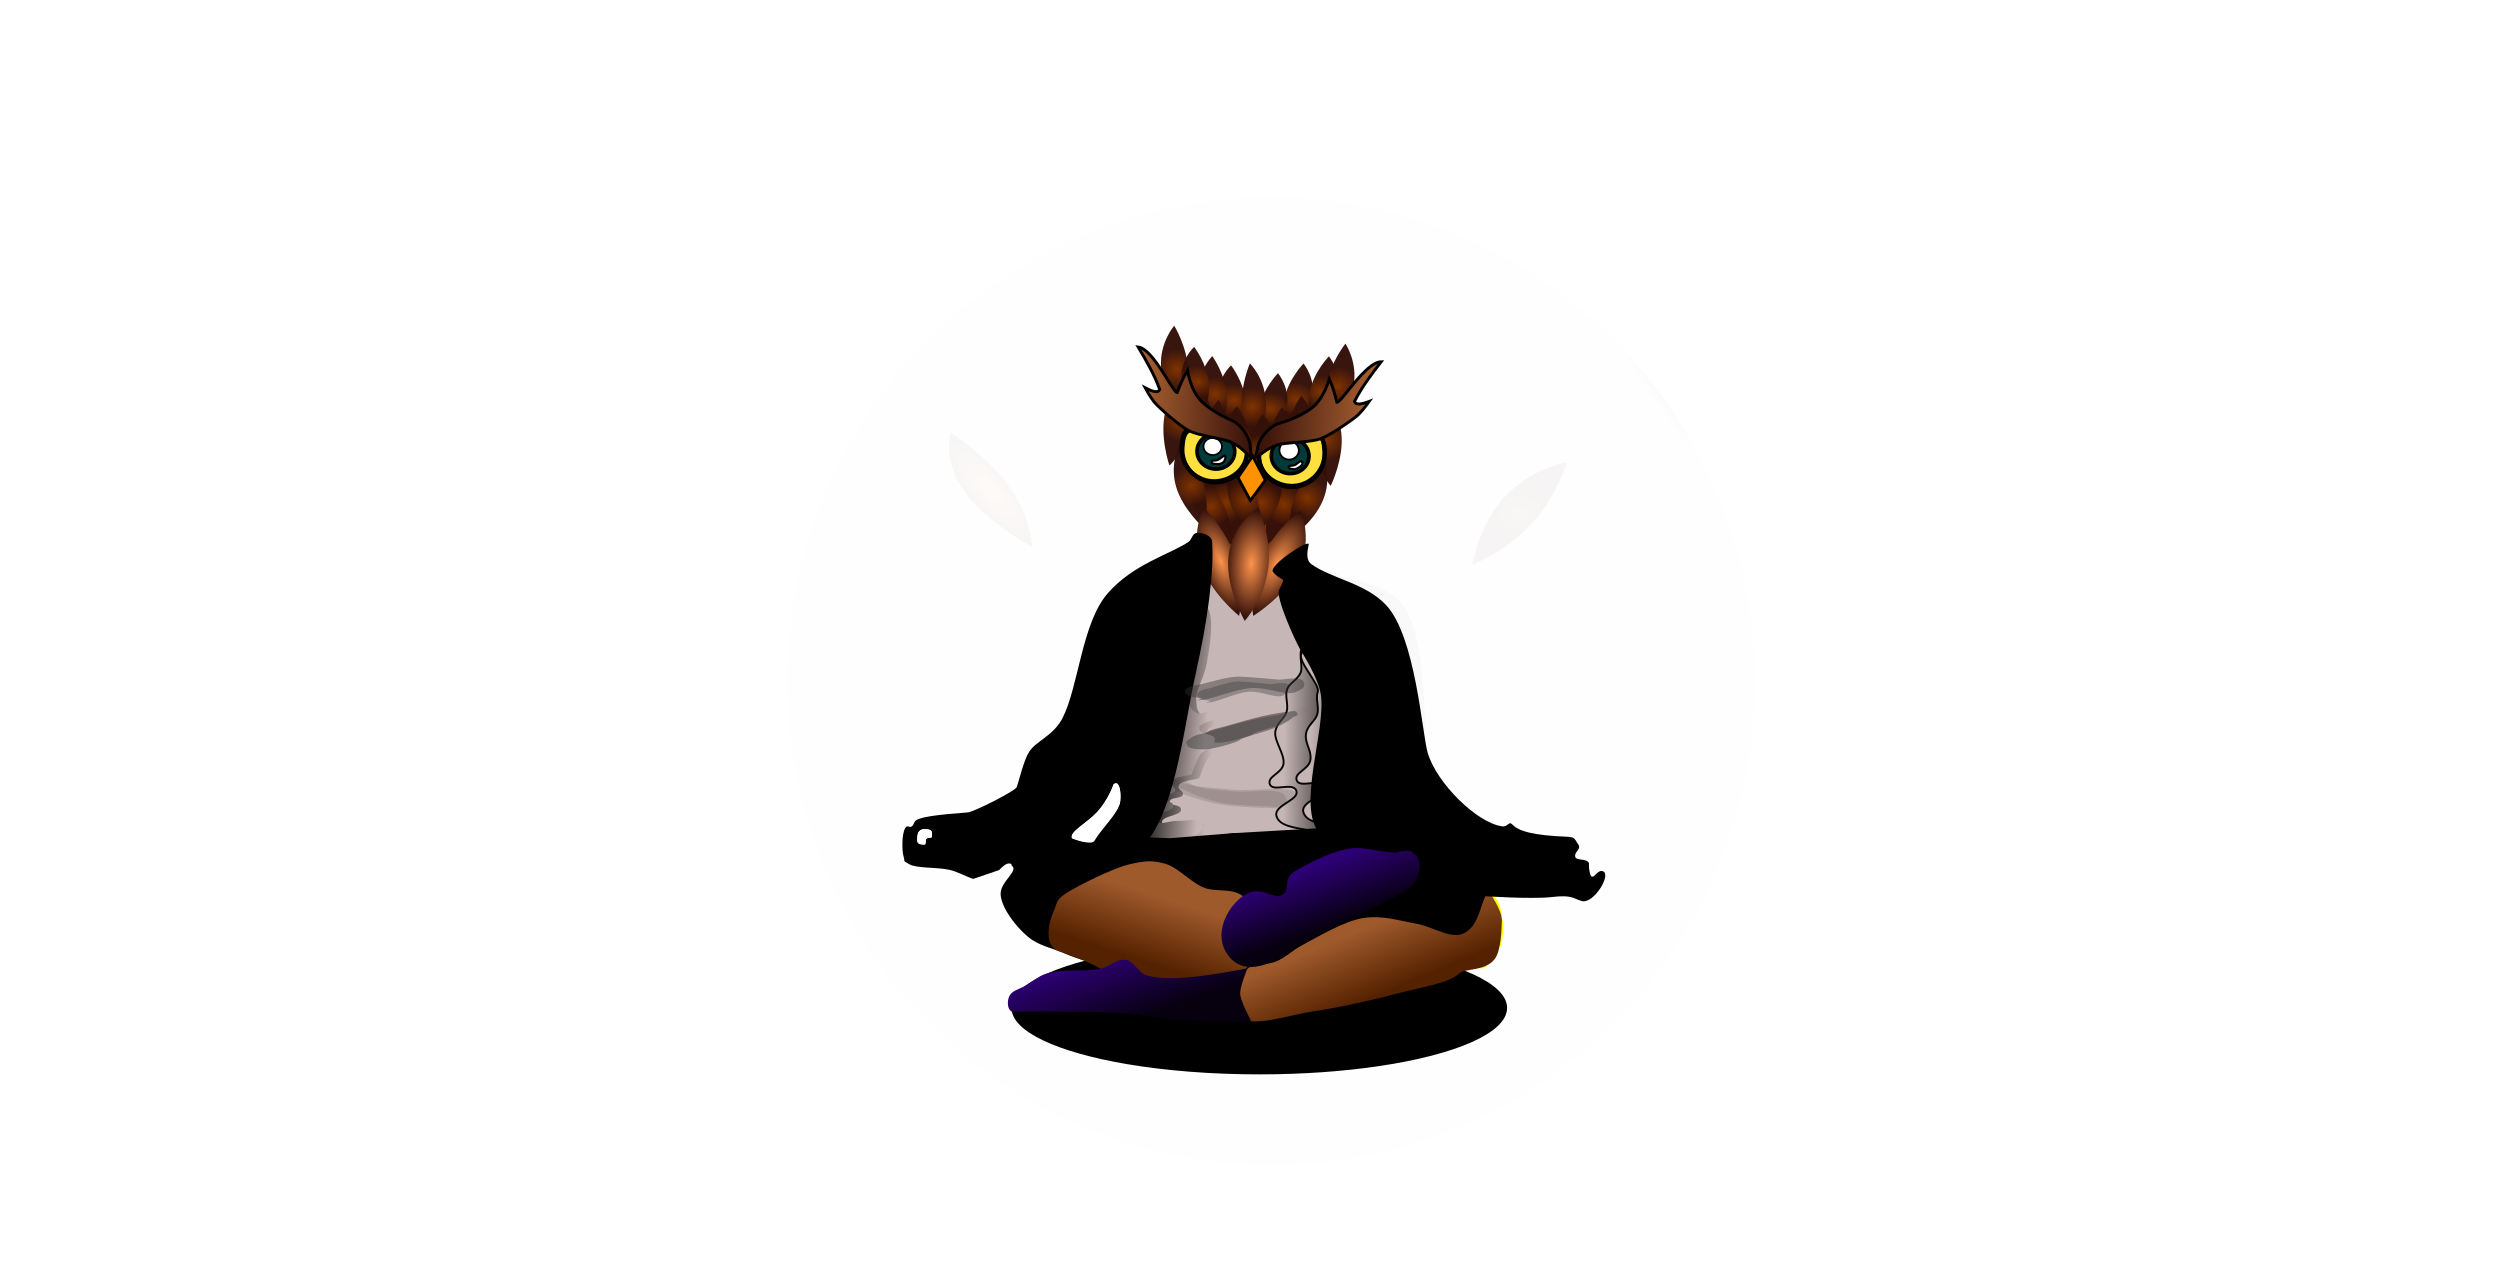<?xml version="1.0" encoding="UTF-8" standalone="no"?>
<svg
   xmlns:dc="http://purl.org/dc/elements/1.1/"
   xmlns:cc="http://creativecommons.org/ns#"
   xmlns:rdf="http://www.w3.org/1999/02/22-rdf-syntax-ns#"
   xmlns:svg="http://www.w3.org/2000/svg"
   xmlns="http://www.w3.org/2000/svg"
   xmlns:xlink="http://www.w3.org/1999/xlink"
   xmlns:sodipodi="http://sodipodi.sourceforge.net/DTD/sodipodi-0.dtd"
   xmlns:inkscape="http://www.inkscape.org/namespaces/inkscape"
   id="svg8"
   version="1.1"
   viewBox="0 0 344.223 177.271"
   height="670"
   width="1301"
   sodipodi:docname="all1ink.svg"
   inkscape:version="0.92.3 (3ce5693, 2018-03-11)">
  <sodipodi:namedview
     pagecolor="#ffffff"
     bordercolor="#666666"
     borderopacity="1"
     objecttolerance="10"
     gridtolerance="10"
     guidetolerance="10"
     inkscape:pageopacity="0"
     inkscape:pageshadow="2"
     inkscape:window-width="1301"
     inkscape:window-height="744"
     id="namedview7"
     showgrid="false"
     inkscape:zoom="1.543569"
     inkscape:cx="671.14818"
     inkscape:cy="338.86598"
     inkscape:window-x="65"
     inkscape:window-y="24"
     inkscape:window-maximized="1"
     inkscape:current-layer="g1028"
     showguides="true"
     inkscape:guide-bbox="true"
     inkscape:snap-global="false"
     inkscape:lockguides="true" />
  <defs
     id="defs2">
    <linearGradient
       inkscape:collect="always"
       id="linearGradient1001">
      <stop
         style="stop-color:#000000;stop-opacity:1"
         offset="0"
         id="stop997" />
      <stop
         style="stop-color:#000000;stop-opacity:0.005"
         offset="1"
         id="stop999" />
    </linearGradient>
    <linearGradient
       id="linearGradient1040"
       inkscape:collect="always">
      <stop
         id="stop1036"
         offset="0"
         style="stop-color:#451b0e;stop-opacity:1" />
      <stop
         id="stop1038"
         offset="1"
         style="stop-color:#471d0f;stop-opacity:0" />
    </linearGradient>
    <linearGradient
       id="linearGradient12643"
       inkscape:collect="always">
      <stop
         id="stop12639"
         offset="0"
         style="stop-color:#803300;stop-opacity:1" />
      <stop
         id="stop12641"
         offset="1"
         style="stop-color:#341009;stop-opacity:0.98" />
    </linearGradient>
    <linearGradient
       inkscape:collect="always"
       id="linearGradient12631">
      <stop
         style="stop-color:#ff944d;stop-opacity:1"
         offset="0"
         id="stop12627" />
      <stop
         style="stop-color:#341009;stop-opacity:1"
         offset="1"
         id="stop12629" />
    </linearGradient>
    <filter
       id="filter88"
       inkscape:label="Drop Shadow"
       style="color-interpolation-filters:sRGB;">
      <feFlood
         id="feFlood78"
         result="flood"
         flood-color="rgb(0,0,0)"
         flood-opacity="0.498" />
      <feComposite
         id="feComposite80"
         result="composite1"
         operator="in"
         in2="SourceGraphic"
         in="flood" />
      <feGaussianBlur
         id="feGaussianBlur82"
         result="blur"
         stdDeviation="3"
         in="composite1" />
      <feOffset
         id="feOffset84"
         result="offset"
         dy="6"
         dx="6" />
      <feComposite
         id="feComposite86"
         result="fbSourceGraphic"
         operator="over"
         in2="offset"
         in="SourceGraphic" />
      <feColorMatrix
         id="feColorMatrix90"
         values="0 0 0 -1 0 0 0 0 -1 0 0 0 0 -1 0 0 0 0 1 0"
         in="fbSourceGraphic"
         result="fbSourceGraphicAlpha" />
      <feFlood
         in="fbSourceGraphic"
         result="flood"
         flood-color="rgb(0,0,0)"
         flood-opacity="0.498"
         id="feFlood92" />
      <feComposite
         result="composite1"
         operator="in"
         in="flood"
         id="feComposite94"
         in2="fbSourceGraphic" />
      <feGaussianBlur
         result="blur"
         stdDeviation="3"
         in="composite1"
         id="feGaussianBlur96" />
      <feOffset
         result="offset"
         dy="6"
         dx="6"
         id="feOffset98" />
      <feComposite
         result="composite2"
         operator="over"
         in="fbSourceGraphic"
         id="feComposite100"
         in2="offset" />
    </filter>
    <linearGradient
       gradientUnits="userSpaceOnUse"
       y2="55.864"
       x2="-42.009"
       y1="55.864"
       x1="-53.211"
       id="linearGradient325548"
       xlink:href="#linearGradient325538"
       inkscape:collect="always"
       gradientTransform="matrix(1.523,0,0,1.523,236.786,-49.709)" />
    <linearGradient
       id="linearGradient325538"
       inkscape:collect="always">
      <stop
         id="stop325534"
         offset="0"
         style="stop-color:#b16634;stop-opacity:1;" />
      <stop
         id="stop325536"
         offset="1"
         style="stop-color:#351009;stop-opacity:1" />
    </linearGradient>
    <linearGradient
       gradientUnits="userSpaceOnUse"
       y2="56.332"
       x2="-41.634"
       y1="56.465"
       x1="-30.786"
       id="linearGradient325540"
       xlink:href="#linearGradient325538"
       inkscape:collect="always"
       gradientTransform="matrix(1.523,0,0,1.523,236.786,-49.709)" />
    <linearGradient
       id="linearGradient870"
       inkscape:collect="always">
      <stop
         id="stop866"
         offset="0"
         style="stop-color:#a05a2c;stop-opacity:1;" />
      <stop
         id="stop868"
         offset="1"
         style="stop-color:#552200;stop-opacity:1" />
    </linearGradient>
    <linearGradient
       gradientUnits="userSpaceOnUse"
       y2="126.508"
       x2="194.375"
       y1="118.194"
       x1="190.275"
       id="linearGradient864"
       xlink:href="#linearGradient870"
       inkscape:collect="always"
       gradientTransform="translate(-158.448,-2.067)" />
    <linearGradient
       gradientTransform="translate(1.498,-11.749)"
       inkscape:collect="always"
       xlink:href="#linearGradient26943"
       id="linearGradient26945"
       x1="178.025"
       y1="92.637"
       x2="186.851"
       y2="92.273"
       gradientUnits="userSpaceOnUse" />
    <linearGradient
       inkscape:collect="always"
       id="linearGradient26943">
      <stop
         style="stop-color:#c8b7b7;stop-opacity:1"
         offset="0"
         id="stop26939" />
      <stop
         style="stop-color:#000000;stop-opacity:1"
         offset="1"
         id="stop26941" />
    </linearGradient>
    <filter
       inkscape:collect="always"
       style="color-interpolation-filters:sRGB"
       id="filter27019"
       x="-0.178"
       width="1.356"
       y="-0.09"
       height="1.181">
      <feGaussianBlur
         inkscape:collect="always"
         stdDeviation="0.977"
         id="feGaussianBlur27021" />
    </filter>
    <filter
       inkscape:collect="always"
       style="color-interpolation-filters:sRGB"
       id="filter27199"
       x="-0.078"
       width="1.156"
       y="-0.365"
       height="1.73">
      <feGaussianBlur
         inkscape:collect="always"
         stdDeviation="0.523"
         id="feGaussianBlur27201" />
    </filter>
    <filter
       inkscape:collect="always"
       style="color-interpolation-filters:sRGB"
       id="filter27187"
       x="-0.109"
       width="1.218"
       y="-0.276"
       height="1.551">
      <feGaussianBlur
         inkscape:collect="always"
         stdDeviation="0.64"
         id="feGaussianBlur27189" />
    </filter>
    <filter
       inkscape:collect="always"
       style="color-interpolation-filters:sRGB"
       id="filter27175"
       x="-0.177"
       width="1.355"
       y="-0.673"
       height="2.347">
      <feGaussianBlur
         inkscape:collect="always"
         stdDeviation="1.027"
         id="feGaussianBlur27177" />
    </filter>
    <linearGradient
       gradientUnits="userSpaceOnUse"
       y2="133.539"
       x2="157.881"
       y1="124.328"
       x1="153.976"
       id="linearGradient153975"
       xlink:href="#linearGradient153965"
       inkscape:collect="always"
       gradientTransform="translate(1.498,-11.749)" />
    <linearGradient
       id="linearGradient153965"
       inkscape:collect="always">
      <stop
         id="stop153961"
         offset="0"
         style="stop-color:#2d0074;stop-opacity:1" />
      <stop
         id="stop153963"
         offset="1"
         style="stop-color:#06000f;stop-opacity:1" />
    </linearGradient>
    <linearGradient
       gradientUnits="userSpaceOnUse"
       y2="123.659"
       x2="157.426"
       y1="114.746"
       x1="159.738"
       id="linearGradient872"
       xlink:href="#linearGradient870"
       inkscape:collect="always"
       gradientTransform="translate(1.498,-11.749)" />
    <linearGradient
       gradientUnits="userSpaceOnUse"
       y2="126.508"
       x2="194.375"
       y1="118.194"
       x1="190.275"
       id="linearGradient864-6"
       xlink:href="#linearGradient870"
       inkscape:collect="always"
       gradientTransform="translate(1.498,-11.749)" />
    <linearGradient
       gradientUnits="userSpaceOnUse"
       y2="116.922"
       x2="188.622"
       y1="109.165"
       x1="185.183"
       id="linearGradient153967"
       xlink:href="#linearGradient153965"
       inkscape:collect="always"
       gradientTransform="translate(1.498,-11.749)" />
    <linearGradient
       gradientTransform="translate(1.498,-11.749)"
       inkscape:collect="always"
       xlink:href="#linearGradient27063"
       id="linearGradient27065"
       x1="159.764"
       y1="91.539"
       x2="168.395"
       y2="91.902"
       gradientUnits="userSpaceOnUse" />
    <linearGradient
       inkscape:collect="always"
       id="linearGradient27063">
      <stop
         style="stop-color:#000000;stop-opacity:1"
         offset="0"
         id="stop27059" />
      <stop
         style="stop-color:#c8b7b7;stop-opacity:1"
         offset="1"
         id="stop27061" />
    </linearGradient>
    <filter
       inkscape:collect="always"
       style="color-interpolation-filters:sRGB"
       id="filter27055"
       x="-0.177"
       width="1.353"
       y="-0.059"
       height="1.119">
      <feGaussianBlur
         inkscape:collect="always"
         stdDeviation="0.885"
         id="feGaussianBlur27057" />
    </filter>
    <radialGradient
       inkscape:collect="always"
       xlink:href="#linearGradient12631"
       id="radialGradient12633"
       cx="117.696"
       cy="65.597"
       fx="117.696"
       fy="65.597"
       r="4.238"
       gradientTransform="matrix(0.661,-0.289,0.71,1.625,44.912,-15.518)"
       gradientUnits="userSpaceOnUse" />
    <radialGradient
       inkscape:collect="always"
       xlink:href="#linearGradient12643"
       id="radialGradient12637"
       gradientUnits="userSpaceOnUse"
       gradientTransform="matrix(0.934,0.458,-0.618,0.816,140.515,-59.471)"
       cx="117.696"
       cy="65.597"
       fx="117.696"
       fy="65.597"
       r="4.238" />
    <radialGradient
       inkscape:collect="always"
       xlink:href="#linearGradient12631"
       id="radialGradient12649"
       gradientUnits="userSpaceOnUse"
       gradientTransform="matrix(0.845,0.044,-0.032,1.777,76.162,-64.589)"
       cx="117.696"
       cy="65.597"
       fx="117.696"
       fy="65.597"
       r="4.238" />
    <radialGradient
       inkscape:collect="always"
       xlink:href="#linearGradient12631"
       id="radialGradient12653"
       gradientUnits="userSpaceOnUse"
       gradientTransform="matrix(-0.75,-0.254,-0.695,1.66,310.936,-22.079)"
       cx="117.696"
       cy="65.597"
       fx="117.696"
       fy="65.597"
       r="4.238" />
    <radialGradient
       inkscape:collect="always"
       xlink:href="#linearGradient12643"
       id="radialGradient12657"
       gradientUnits="userSpaceOnUse"
       gradientTransform="matrix(0.598,-0.403,0.368,0.545,73.028,61.36)"
       cx="117.696"
       cy="65.597"
       fx="117.696"
       fy="65.597"
       r="4.238" />
    <radialGradient
       inkscape:collect="always"
       xlink:href="#linearGradient12643"
       id="radialGradient12661"
       gradientUnits="userSpaceOnUse"
       gradientTransform="matrix(0.671,-0.264,0.241,0.611,69.911,37.919)"
       cx="117.696"
       cy="65.597"
       fx="117.696"
       fy="65.597"
       r="4.238" />
    <radialGradient
       inkscape:collect="always"
       xlink:href="#linearGradient12643"
       id="radialGradient12665"
       gradientUnits="userSpaceOnUse"
       gradientTransform="matrix(-0.653,0.053,0.044,0.646,246.299,-12.995)"
       cx="117.696"
       cy="65.597"
       fx="117.696"
       fy="65.597"
       r="4.238" />
    <radialGradient
       inkscape:collect="always"
       xlink:href="#linearGradient12643"
       id="radialGradient12681"
       gradientUnits="userSpaceOnUse"
       gradientTransform="matrix(0.752,0.18,-0.097,0.672,80.319,-27.137)"
       cx="117.696"
       cy="65.597"
       fx="117.696"
       fy="65.597"
       r="4.238" />
    <radialGradient
       inkscape:collect="always"
       xlink:href="#linearGradient12643"
       id="radialGradient12690"
       gradientUnits="userSpaceOnUse"
       gradientTransform="matrix(-0.752,0.18,0.097,0.672,264.884,-25.68)"
       cx="117.696"
       cy="65.597"
       fx="117.696"
       fy="65.597"
       r="4.238" />
    <radialGradient
       inkscape:collect="always"
       xlink:href="#linearGradient12643"
       id="radialGradient12692"
       gradientUnits="userSpaceOnUse"
       gradientTransform="matrix(-0.598,-0.403,-0.368,0.545,272.174,62.817)"
       cx="117.696"
       cy="65.597"
       fx="117.696"
       fy="65.597"
       r="4.238" />
    <radialGradient
       inkscape:collect="always"
       xlink:href="#linearGradient12643"
       id="radialGradient12694"
       gradientUnits="userSpaceOnUse"
       gradientTransform="matrix(-0.671,-0.264,-0.241,0.611,275.408,38.649)"
       cx="117.696"
       cy="65.597"
       fx="117.696"
       fy="65.597"
       r="4.238" />
    <radialGradient
       inkscape:collect="always"
       xlink:href="#linearGradient12643"
       id="radialGradient12698"
       gradientUnits="userSpaceOnUse"
       gradientTransform="matrix(-0.671,-0.264,-0.241,0.611,272.218,39.722)"
       cx="117.696"
       cy="65.597"
       fx="117.696"
       fy="65.597"
       r="4.238" />
    <radialGradient
       inkscape:collect="always"
       xlink:href="#linearGradient12643"
       id="radialGradient12702"
       gradientUnits="userSpaceOnUse"
       gradientTransform="matrix(-0.671,-0.264,-0.241,0.611,269.218,39.722)"
       cx="117.696"
       cy="65.597"
       fx="117.696"
       fy="65.597"
       r="4.238" />
    <radialGradient
       inkscape:collect="always"
       xlink:href="#linearGradient12643"
       id="radialGradient12708"
       gradientUnits="userSpaceOnUse"
       gradientTransform="matrix(0.671,-0.264,0.241,0.611,74.825,39.979)"
       cx="117.696"
       cy="65.597"
       fx="117.696"
       fy="65.597"
       r="4.238" />
    <radialGradient
       inkscape:collect="always"
       xlink:href="#linearGradient12643"
       id="radialGradient12710"
       gradientUnits="userSpaceOnUse"
       gradientTransform="matrix(0.671,-0.264,0.241,0.611,77.396,39.464)"
       cx="117.696"
       cy="65.597"
       fx="117.696"
       fy="65.597"
       r="4.238" />
    <radialGradient
       inkscape:collect="always"
       xlink:href="#linearGradient12643"
       id="radialGradient12718"
       gradientUnits="userSpaceOnUse"
       gradientTransform="matrix(-0.712,-0.095,-0.106,0.529,265.613,12.182)"
       cx="117.696"
       cy="65.597"
       fx="117.696"
       fy="65.597"
       r="4.238" />
    <radialGradient
       inkscape:collect="always"
       xlink:href="#linearGradient12643"
       id="radialGradient12722"
       gradientUnits="userSpaceOnUse"
       gradientTransform="matrix(0.712,-0.094,0.106,0.52,79.035,11.818)"
       cx="117.696"
       cy="65.597"
       fx="117.696"
       fy="65.597"
       r="4.238" />
    <radialGradient
       inkscape:collect="always"
       xlink:href="#linearGradient12643"
       id="radialGradient12726"
       gradientUnits="userSpaceOnUse"
       gradientTransform="matrix(0.712,-0.1,0.106,0.557,76.378,9.418)"
       cx="117.696"
       cy="65.597"
       fx="117.696"
       fy="65.597"
       r="4.238" />
    <radialGradient
       inkscape:collect="always"
       xlink:href="#linearGradient12643"
       id="radialGradient12730"
       gradientUnits="userSpaceOnUse"
       gradientTransform="matrix(0.712,-0.094,0.106,0.52,73.807,9.589)"
       cx="117.696"
       cy="65.597"
       fx="117.696"
       fy="65.597"
       r="4.238" />
    <radialGradient
       inkscape:collect="always"
       xlink:href="#linearGradient12643"
       id="radialGradient12734"
       gradientUnits="userSpaceOnUse"
       gradientTransform="matrix(0.712,-0.117,0.106,0.648,70.893,2.346)"
       cx="117.696"
       cy="65.597"
       fx="117.696"
       fy="65.597"
       r="4.238" />
    <radialGradient
       inkscape:collect="always"
       xlink:href="#linearGradient12643"
       id="radialGradient12762"
       gradientUnits="userSpaceOnUse"
       gradientTransform="matrix(-0.712,-0.095,-0.106,0.529,269.041,10.639)"
       cx="117.696"
       cy="65.597"
       fx="117.696"
       fy="65.597"
       r="4.238" />
    <radialGradient
       inkscape:collect="always"
       xlink:href="#linearGradient12643"
       id="radialGradient12766"
       gradientUnits="userSpaceOnUse"
       gradientTransform="matrix(-0.712,-0.095,-0.106,0.529,272.469,9.439)"
       cx="117.696"
       cy="65.597"
       fx="117.696"
       fy="65.597"
       r="4.238" />
    <radialGradient
       inkscape:collect="always"
       xlink:href="#linearGradient12643"
       id="radialGradient12770"
       gradientUnits="userSpaceOnUse"
       gradientTransform="matrix(-0.712,-0.117,-0.106,0.648,274.632,3.375)"
       cx="117.696"
       cy="65.597"
       fx="117.696"
       fy="65.597"
       r="4.238" />
    <radialGradient
       inkscape:collect="always"
       xlink:href="#linearGradient12631"
       id="radialGradient12774"
       gradientUnits="userSpaceOnUse"
       gradientTransform="matrix(0.772,-0.334,1.438,1.659,-48.133,-20.349)"
       cx="117.696"
       cy="65.597"
       fx="117.696"
       fy="65.597"
       r="4.238" />
    <radialGradient
       inkscape:collect="always"
       xlink:href="#linearGradient12643"
       id="radialGradient1030"
       gradientUnits="userSpaceOnUse"
       gradientTransform="matrix(0.934,0.458,-0.618,0.816,140.515,-59.471)"
       cx="117.696"
       cy="65.597"
       fx="117.696"
       fy="65.597"
       r="4.238" />
    <radialGradient
       inkscape:collect="always"
       xlink:href="#linearGradient12631"
       id="radialGradient1032"
       gradientUnits="userSpaceOnUse"
       gradientTransform="matrix(0.772,-0.334,1.438,1.659,-48.133,-20.349)"
       cx="117.696"
       cy="65.597"
       fx="117.696"
       fy="65.597"
       r="4.238" />
    <linearGradient
       inkscape:collect="always"
       xlink:href="#linearGradient1040"
       id="linearGradient1074"
       x1="167.271"
       y1="38.504"
       x2="167.175"
       y2="39.677"
       gradientUnits="userSpaceOnUse"
       gradientTransform="translate(-0.139,-0.163)" />
    <linearGradient
       inkscape:collect="always"
       xlink:href="#linearGradient1040"
       id="linearGradient1044"
       gradientUnits="userSpaceOnUse"
       x1="167.271"
       y1="38.504"
       x2="167.175"
       y2="39.677"
       gradientTransform="matrix(-0.993,0.121,0.121,0.993,339.415,-20.21)" />
    <radialGradient
       inkscape:collect="always"
       xlink:href="#linearGradient12643"
       id="radialGradient1048"
       gradientUnits="userSpaceOnUse"
       gradientTransform="matrix(0.712,-0.1,0.106,0.557,74.799,13.4)"
       cx="117.696"
       cy="65.597"
       fx="117.696"
       fy="65.597"
       r="4.238" />
    <radialGradient
       inkscape:collect="always"
       xlink:href="#linearGradient12643"
       id="radialGradient1052"
       gradientUnits="userSpaceOnUse"
       gradientTransform="matrix(0.712,-0.1,0.106,0.557,77.594,15.415)"
       cx="117.696"
       cy="65.597"
       fx="117.696"
       fy="65.597"
       r="4.238" />
    <radialGradient
       inkscape:collect="always"
       xlink:href="#linearGradient12643"
       id="radialGradient1056"
       gradientUnits="userSpaceOnUse"
       gradientTransform="matrix(0.712,-0.1,0.106,0.557,80.186,16.107)"
       cx="117.696"
       cy="65.597"
       fx="117.696"
       fy="65.597"
       r="4.238" />
    <radialGradient
       inkscape:collect="always"
       xlink:href="#linearGradient12643"
       id="radialGradient1060"
       gradientUnits="userSpaceOnUse"
       gradientTransform="matrix(-0.719,-0.013,-0.038,0.566,260.785,6.2)"
       cx="117.696"
       cy="65.597"
       fx="117.696"
       fy="65.597"
       r="4.238" />
    <radialGradient
       inkscape:collect="always"
       xlink:href="#linearGradient12643"
       id="radialGradient1064"
       gradientUnits="userSpaceOnUse"
       gradientTransform="matrix(-0.719,-0.013,-0.038,0.566,263.387,5.07)"
       cx="117.696"
       cy="65.597"
       fx="117.696"
       fy="65.597"
       r="4.238" />
    <radialGradient
       inkscape:collect="always"
       xlink:href="#linearGradient12643"
       id="radialGradient1069"
       gradientUnits="userSpaceOnUse"
       gradientTransform="matrix(-0.719,-0.013,-0.038,0.566,265.953,3.335)"
       cx="117.696"
       cy="65.597"
       fx="117.696"
       fy="65.597"
       r="4.238" />
    <radialGradient
       inkscape:collect="always"
       xlink:href="#linearGradient1001"
       id="radialGradient1009"
       cx="209.42"
       cy="25.631"
       fx="209.42"
       fy="25.631"
       r="66.811"
       gradientUnits="userSpaceOnUse"
       gradientTransform="matrix(0.433,1.03,-0.817,0.343,160.483,-180.843)" />
    <radialGradient
       inkscape:collect="always"
       xlink:href="#linearGradient1001"
       id="radialGradient1016"
       gradientUnits="userSpaceOnUse"
       gradientTransform="matrix(0.599,0.944,-1.014,0.643,131.388,-170.649)"
       cx="191.561"
       cy="-43.738"
       fx="191.561"
       fy="-43.738"
       r="66.811" />
    <linearGradient
       inkscape:collect="always"
       xlink:href="#linearGradient27063"
       id="linearGradient1266"
       gradientUnits="userSpaceOnUse"
       gradientTransform="translate(81.938,-23.235)"
       x1="159.764"
       y1="91.539"
       x2="168.395"
       y2="91.902" />
    <linearGradient
       inkscape:collect="always"
       xlink:href="#linearGradient27063"
       id="linearGradient1004"
       gradientUnits="userSpaceOnUse"
       gradientTransform="translate(0.409,-12.212)"
       x1="159.764"
       y1="91.539"
       x2="168.395"
       y2="91.902" />
    <linearGradient
       inkscape:collect="always"
       xlink:href="#linearGradient26943"
       id="linearGradient1010"
       gradientUnits="userSpaceOnUse"
       gradientTransform="translate(5.163,-12.502)"
       x1="178.025"
       y1="92.637"
       x2="186.851"
       y2="92.273" />
  </defs>
  <path
     inkscape:connector-curvature="0"
     style="fill:#000000;fill-opacity:1;stroke:none;stroke-width:0.275"
     d="m 207.512,138.776 c 0,3.435 -7.052,6.428 -17.483,7.994 -4.922,0.739 -10.595,1.16 -16.636,1.16 -6.697,0 -12.944,-0.518 -18.215,-1.412 -9.558,-1.622 -15.905,-4.483 -15.905,-7.742 0,-3.171 6.008,-5.965 15.136,-7.607 5.427,-0.977 11.957,-1.547 18.984,-1.547 6.281,0 12.165,0.455 17.22,1.25 10.11,1.589 16.899,4.534 16.899,7.904 z"
     id="path860"
     sodipodi:nodetypes="sssssssss" />
  <g
     id="g1028"
     transform="rotate(3.486,-163.038,47.376)"><path
   id="path12684"
   style="opacity:1;fill:url(#radialGradient12690);fill-opacity:1;stroke:none;stroke-width:0.401"
   d="m 181.049,40.232 c 0.629,3.422 2.721,5.588 2.721,5.588 0,0 1e-4,-2.41e-4 3.1e-4,-7.25e-4 0.025,-0.061 1.637,-3.986 1.013,-7.381 0,0 0,-2e-6 0,-3e-6 -0.629,-3.422 -3.293,-5.01 -3.293,-5.01 0,0 1e-5,2e-6 0,1.3e-5 -1.7e-4,5.47e-4 -1.071,3.383 -0.442,6.804 0,0 0,0 0,0"
   inkscape:connector-curvature="0" />
<path
   inkscape:connector-curvature="0"
   d="m 176.241,50.371 c -1.783,2.869 -1.824,5.88 -1.824,5.88 0,0 2.2e-4,-1.01e-4 6.6e-4,-2.97e-4 0.055,-0.025 3.598,-1.669 5.368,-4.516 0,-10e-7 0,-3e-6 0,-5e-6 1.783,-2.869 1.089,-5.873 1.089,-5.873 0,0 0,3e-6 -1e-5,9e-6 -4.6e-4,2.63e-4 -2.85,1.641 -4.632,4.51 0,0 0,0 0,0"
   style="opacity:1;fill:url(#radialGradient12692);fill-opacity:1;stroke:none;stroke-width:0.381"
   id="path12686" />
<path
   sodipodi:nodetypes="cccccc"
   inkscape:connector-curvature="0"
   id="rect122237"
   d="m 164.243,35.886 h 17.696 l -2.743,18.968 -8.33,0.726 -3.367,-4.326 z"
   style="fill:#803300;fill-opacity:1;stroke:none;stroke-width:0.313" />
<path
   inkscape:connector-curvature="0"
   d="m 176.689,34.148 c -0.42,2.736 0.8,4.983 0.8,4.983 0,0 1.6e-4,-1.51e-4 4.7e-4,-4.47e-4 0.039,-0.038 2.571,-2.466 2.988,-5.181 0,0 0,-2e-6 0,-4e-6 0.42,-2.736 -1.466,-4.728 -1.466,-4.728 0,0 1e-5,3e-6 0,10e-6 -3e-4,3.53e-4 -1.903,2.19 -2.323,4.926 0,0 0,0 0,0"
   style="opacity:1;fill:url(#radialGradient12762);fill-opacity:1;stroke:none;stroke-width:0.344"
   id="path12760"
   inkscape:transform-center-x="-3.2035819"
   inkscape:transform-center-y="-0.078520199" />
<path
   inkscape:transform-center-y="-0.078520199"
   inkscape:transform-center-x="-3.2035819"
   id="path12716"
   style="opacity:1;fill:url(#radialGradient12718);fill-opacity:1;stroke:none;stroke-width:0.344"
   d="m 173.261,35.69 c -0.42,2.736 0.8,4.983 0.8,4.983 0,0 1.6e-4,-1.51e-4 4.7e-4,-4.47e-4 0.039,-0.038 2.571,-2.466 2.988,-5.181 0,0 0,-2e-6 0,-4e-6 0.42,-2.736 -1.466,-4.728 -1.466,-4.728 0,0 1e-5,3e-6 0,10e-6 -3e-4,3.53e-4 -1.903,2.19 -2.323,4.926 0,0 0,0 0,0"
   inkscape:connector-curvature="0" />
<path
   inkscape:connector-curvature="0"
   d="m 175.871,48.393 c -1.118,3.188 -0.505,6.136 -0.505,6.136 0,0 2e-4,-1.47e-4 5.8e-4,-4.34e-4 0.048,-0.037 3.15,-2.41 4.26,-5.573 0,-10e-7 0,-3e-6 0,-5e-6 1.118,-3.188 -0.212,-5.97 -0.212,-5.97 0,0 0,3e-6 -10e-6,1.1e-5 -3.9e-4,3.56e-4 -2.425,2.22 -3.543,5.408 0,0 0,0 0,0"
   style="opacity:1;fill:url(#radialGradient12698);fill-opacity:1;stroke:none;stroke-width:0.381"
   id="path12696" />
<path
   inkscape:connector-curvature="0"
   d="m 164.154,38.775 c -0.629,3.422 -2.721,5.588 -2.721,5.588 0,0 -1e-4,-2.41e-4 -3.1e-4,-7.25e-4 -0.025,-0.061 -1.637,-3.986 -1.013,-7.381 0,0 0,-2e-6 0,-3e-6 0.629,-3.422 3.293,-5.01 3.293,-5.01 0,0 -1e-5,2e-6 0,1.3e-5 1.7e-4,5.47e-4 1.071,3.383 0.442,6.804 0,0 0,0 0,0"
   style="opacity:1;fill:url(#radialGradient12681);fill-opacity:1;stroke:none;stroke-width:0.401"
   id="path12679" />
<path
   inkscape:transform-center-y="-0.096177171"
   inkscape:transform-center-x="3.2035861"
   id="path12732"
   style="opacity:1;fill:url(#radialGradient12734);fill-opacity:1;stroke:none;stroke-width:0.381"
   d="m 163.245,31.141 c 0.42,3.352 -0.8,6.104 -0.8,6.104 0,0 -1.6e-4,-1.85e-4 -4.7e-4,-5.47e-4 -0.039,-0.046 -2.571,-3.021 -2.988,-6.346 0,-1e-6 0,-3e-6 0,-5e-6 -0.42,-3.352 1.466,-5.791 1.466,-5.791 0,0 -1e-5,3e-6 0,1.2e-5 3e-4,4.32e-4 1.903,2.682 2.323,6.033 0,0 0,0 0,0"
   inkscape:connector-curvature="0" />
<path
   inkscape:connector-curvature="0"
   d="m 171.387,34.919 c 0.42,2.689 -0.8,4.897 -0.8,4.897 0,0 -1.6e-4,-1.48e-4 -4.7e-4,-4.39e-4 -0.039,-0.037 -2.571,-2.423 -2.988,-5.091 0,-10e-7 0,-3e-6 0,-4e-6 -0.42,-2.689 1.466,-4.646 1.466,-4.646 0,0 -1e-5,2e-6 0,9e-6 3e-4,3.47e-4 1.903,2.152 2.323,4.841 0,0 0,0 0,0"
   style="opacity:1;fill:url(#radialGradient12722);fill-opacity:1;stroke:none;stroke-width:0.341"
   id="path12720"
   inkscape:transform-center-x="3.2035861"
   inkscape:transform-center-y="-0.077161509" />
<path
   id="path12688"
   style="opacity:1;fill:url(#radialGradient12694);fill-opacity:1;stroke:none;stroke-width:0.381"
   d="m 179.061,47.32 c -1.118,3.188 -0.505,6.136 -0.505,6.136 0,0 2e-4,-1.47e-4 5.8e-4,-4.34e-4 0.048,-0.037 3.15,-2.41 4.26,-5.573 0,-10e-7 0,-3e-6 0,-5e-6 1.118,-3.188 -0.212,-5.97 -0.212,-5.97 0,0 0,3e-6 -1e-5,1.1e-5 -3.9e-4,3.56e-4 -2.425,2.22 -3.543,5.408 0,0 0,0 0,0"
   inkscape:connector-curvature="0" />
<path
   id="path12700"
   style="opacity:1;fill:url(#radialGradient12702);fill-opacity:1;stroke:none;stroke-width:0.381"
   d="m 172.871,48.393 c -1.118,3.188 -0.505,6.136 -0.505,6.136 0,0 2e-4,-1.47e-4 5.8e-4,-4.34e-4 0.048,-0.037 3.15,-2.41 4.26,-5.573 0,-10e-7 0,-3e-6 0,-5e-6 1.118,-3.188 -0.212,-5.97 -0.212,-5.97 0,0 0,3e-6 -1e-5,1.1e-5 -3.9e-4,3.56e-4 -2.425,2.22 -3.543,5.408 0,0 0,0 0,0"
   inkscape:connector-curvature="0" />
<path
   sodipodi:nodetypes="ccccccccccccc"
   style="fill:#c8b7b7;stroke:#000000;stroke-width:0.265px;stroke-linecap:butt;stroke-linejoin:miter;stroke-opacity:1"
   d="m 165.632,55.276 4.882,1.907 5.823,2.187 4.456,-2.162 5.057,10.381 3.05,18.689 -0.445,7.036 -15.21,1.182 -10.27,2.086 -4.615,-1.102 0.301,-11.459 2.025,-18.219 z"
   id="path26937"
   inkscape:connector-curvature="0" />
<path
   style="fill:#451907;fill-opacity:1;stroke:#ffff00;stroke-width:0.265;stroke-miterlimit:4;stroke-dasharray:none;stroke-opacity:1"
   d="m 209.162,100.572 c 0.3,0.392 1.286,1.731 1.647,2.88 -0.423,-1.906 -1.262,-2.637 -1.647,-2.88 z"
   id="path15584"
   inkscape:connector-curvature="0" />
<path
   style="fill:#451907;fill-opacity:1;stroke:#ffff00;stroke-width:0.265;stroke-miterlimit:4;stroke-dasharray:none;stroke-opacity:1"
   d="m 210.935,104.123 c 0.004,0.611 0.085,2.151 -0.097,3.507 0.057,-0.239 0.105,-0.484 0.14,-0.736 0.016,-0.115 0.029,-0.232 0.04,-0.349 0.002,-0.024 0.005,-0.048 0.007,-0.072 1.9e-4,-0.002 2.6e-4,-0.004 5.3e-4,-0.007 0.009,-0.104 0.015,-0.208 0.021,-0.314 0.002,-0.037 0.004,-0.075 0.005,-0.113 0.004,-0.104 0.006,-0.208 0.007,-0.313 1.5e-4,-0.038 -2.1e-4,-0.077 -5.3e-4,-0.115 -8e-4,-0.103 -0.003,-0.205 -0.007,-0.309 -0.002,-0.052 -0.005,-0.105 -0.008,-0.158 -0.005,-0.09 -0.01,-0.179 -0.018,-0.27 -0.006,-0.074 -0.014,-0.149 -0.022,-0.224 -2.7e-4,-0.004 -5.3e-4,-0.008 -10e-4,-0.011 -0.007,-0.067 -0.013,-0.133 -0.022,-0.201 -0.013,-0.105 -0.029,-0.21 -0.045,-0.315 z"
   id="path15570"
   inkscape:connector-curvature="0" />
<path
   style="fill:#451907;fill-opacity:1;stroke:#ffff00;stroke-width:0.265;stroke-miterlimit:4;stroke-dasharray:none;stroke-opacity:1"
   d="m 209.22,110.411 c -0.262,0.149 -0.538,0.27 -0.82,0.367 0.298,-0.096 0.577,-0.211 0.82,-0.367 z"
   id="path15568"
   inkscape:connector-curvature="0" />
<path
   style="fill:url(#linearGradient27065);fill-opacity:1;stroke:none;stroke-width:0.265px;stroke-linecap:butt;stroke-linejoin:miter;stroke-opacity:1;filter:url(#filter27055)"
   d="m 165.61,60.922 c 0,0 2.003,1.619 2.606,3.394 0.603,1.775 0.229,4.971 0,6.969 -0.229,1.999 -1.302,3.699 -1.151,4.969 0.151,1.27 0.252,1.788 1.151,2.303 0.899,0.515 3.191,-1.408 3.636,-0.242 0.445,1.166 -3.088,1.285 -3.03,2.364 0.057,1.079 2.095,0.464 2.242,1.394 0.148,0.93 -1.451,1.459 -1.939,2.303 -0.488,0.844 -0.848,2.424 -0.97,2.667 -0.121,0.242 -2.459,0.465 -2.727,1.151 -0.268,0.687 0.782,0.777 0.606,1.333 -0.176,0.556 -1.747,0.369 -1.757,1.03 -0.011,0.662 1.587,0.178 1.636,1.03 0.049,0.852 -2.843,0.984 -2.485,2 0.358,1.016 2.212,-0.01 3.273,0 1.061,0.01 2.61,-0.606 3.091,0.061 0.481,0.666 0.799,0.675 -0.545,1.757 -1.345,1.082 -6.932,1.928 -8.484,0.727 -1.552,-1.201 -0.623,-0.104 -0.545,-3.212 0.078,-3.108 2.785,-10.862 3.333,-15.029 0.548,-4.168 0.042,-6.983 0.424,-9.818 0.382,-2.835 1.636,-7.151 1.636,-7.151 z"
   id="path26935"
   inkscape:connector-curvature="0"
   sodipodi:nodetypes="czzzzzzzzzzzzzzzzzzzzzc" />
<path
   sodipodi:nodetypes="cscccccc"
   inkscape:connector-curvature="0"
   id="rect8385"
   d="m 167.185,55.226 c 0,0 5.025,5.331 6.364,5.145 1.131,-0.157 4.726,-4.66 4.726,-4.66 l 7.639,18.38 2.118,19.921 -19.786,2.601 -8.092,1.064 z"
   style="fill:none;fill-opacity:1;stroke:none;stroke-width:0.265" />
<path
   id="path12651"
   style="opacity:1;fill:url(#radialGradient12653);fill-opacity:1;stroke:none;stroke-width:0.517"
   d="m 174.83,56.431 c -1.546,4.116 -0.623,7.898 -0.623,7.898 0,0 2.7e-4,-1.91e-4 8.2e-4,-5.66e-4 0.068,-0.048 4.462,-3.146 5.996,-7.229 0,-2e-6 0,-4e-6 0,-6e-6 1.546,-4.116 -0.399,-7.674 -0.399,-7.674 0,0 0,4e-6 0,1.6e-5 -5.5e-4,4.62e-4 -3.43,2.891 -4.975,7.006 0,0 0,0 0,0"
   inkscape:connector-curvature="0" />
<path
   id="path12704"
   style="opacity:1;fill:url(#radialGradient12708);fill-opacity:1;stroke:none;stroke-width:0.381"
   d="m 171.173,48.65 c 1.118,3.188 0.505,6.136 0.505,6.136 0,0 -2e-4,-1.47e-4 -5.8e-4,-4.34e-4 -0.048,-0.037 -3.15,-2.41 -4.26,-5.573 0,-10e-7 0,-3e-6 0,-5e-6 -1.118,-3.188 0.212,-5.97 0.212,-5.97 0,0 0,3e-6 10e-6,1.1e-5 3.9e-4,3.56e-4 2.425,2.22 3.543,5.408 0,0 0,0 0,0"
   inkscape:connector-curvature="0" />
<rect
   y="90.375"
   x="139.308"
   height="18.787"
   width="69.451"
   id="rect874"
   style="fill:none;fill-opacity:1;stroke:none;stroke-width:0.265" />
<path
   style="opacity:0.652;fill:#4d4d4d;stroke:none;stroke-width:0.265px;stroke-linecap:butt;stroke-linejoin:miter;stroke-opacity:1;filter:url(#filter27175)"
   d="m 168.621,76.702 c 1.545,-0.333 3.792,-1.675 5.636,-1.939 1.844,-0.265 4.208,0.831 5.212,0.242 1.003,-0.588 1.181,-0.939 0.788,-1.576 -0.393,-0.636 -2.485,0 -2.727,0 -0.242,0 -3.757,-0.182 -4.909,-0.121 -1.151,0.061 -3.697,1.091 -4,1.212 -0.303,0.121 -2.106,0.411 -2.06,1.151 0.046,0.741 1.394,0.788 1.939,0.788 0.545,0 -1.424,0.576 0.121,0.242 z"
   id="path26927"
   inkscape:connector-curvature="0"
   sodipodi:nodetypes="zzzzzzzzzz"
   transform="matrix(0.916,0,0,0.916,14.59,6.305)" />
<path
   style="opacity:0.773;fill:#483737;stroke:none;stroke-width:0.265px;stroke-linecap:butt;stroke-linejoin:miter;stroke-opacity:1;filter:url(#filter27187)"
   d="m 170.536,82.044 c 1.189,-0.057 4.363,-1.151 4.666,-1.515 0.303,-0.364 3.283,-1.201 4.363,-1.757 1.081,-0.557 1.754,-0.997 2.182,-1.394 0.427,-0.397 0.861,-0.234 0.545,-0.727 -0.315,-0.493 -1.545,0.315 -2.545,0.545 -1.001,0.23 -2.066,0.445 -3.454,0.848 -1.388,0.404 -3.618,1.195 -4.848,1.636 -1.23,0.442 -2.062,0.565 -2.545,0.97 -0.483,0.405 -0.762,0.404 -0.545,0.909 0.217,0.505 0.993,0.541 2.182,0.485 z"
   id="path26929"
   inkscape:connector-curvature="0"
   sodipodi:nodetypes="zzzzzzzzzzz" />
<path
   style="opacity:0.398;fill:#483737;stroke:none;stroke-width:0.265px;stroke-linecap:butt;stroke-linejoin:miter;stroke-opacity:1;filter:url(#filter27199)"
   d="m 180.094,88.799 c -0.747,-1.219 -4.989,-0.084 -7.03,-0.182 -2.04,-0.098 -3.905,-0.026 -5.212,-0.364 -1.307,-0.337 -1.946,-1.221 -2.606,-1.212 -0.66,0.009 -0.949,-0.266 -0.97,0.485 -0.021,0.75 1.804,1.224 2.97,1.697 1.166,0.473 2.709,0.834 4,1.03 1.29,0.196 2.686,0.17 3.697,0.182 1.011,0.012 1.616,-0.019 2.364,-0.061 0.748,-0.042 1.617,0.167 2.121,-0.182 0.504,-0.348 1.413,-0.175 0.667,-1.394 z"
   id="path26931"
   inkscape:connector-curvature="0"
   sodipodi:nodetypes="zzzzzzzzzzz" />
<path
   sodipodi:nodetypes="zzzzzzzzzzz"
   inkscape:connector-curvature="0"
   id="path1017"
   d="m 180.094,88.799 c -0.747,-1.219 -4.989,-0.084 -7.03,-0.182 -2.04,-0.098 -3.905,-0.026 -5.212,-0.364 -1.307,-0.337 -1.946,-1.221 -2.606,-1.212 -0.66,0.009 -0.949,-0.266 -0.97,0.485 -0.021,0.75 1.804,1.224 2.97,1.697 1.166,0.473 2.709,0.834 4,1.03 1.29,0.196 2.686,0.17 3.697,0.182 1.011,0.012 1.616,-0.019 2.364,-0.061 0.748,-0.042 1.617,0.167 2.121,-0.182 0.504,-0.348 1.413,-0.175 0.667,-1.394 z"
   style="opacity:0.398;fill:#333333;stroke:none;stroke-width:0.265px;stroke-linecap:butt;stroke-linejoin:miter;stroke-opacity:1;filter:url(#filter27199)"
   transform="matrix(1.292,-0.002,-0.002,1.253,-50.466,-22.308)" />
<path
   style="opacity:0.983;fill:url(#linearGradient26945);fill-opacity:1;stroke:#000000;stroke-width:0.265px;stroke-linecap:butt;stroke-linejoin:miter;stroke-opacity:1;filter:url(#filter27019)"
   d="m 181.669,67.831 c -1.327,0.762 -0.068,2.871 -0.485,3.939 -0.417,1.068 -1.409,1.405 -1.697,2.364 -0.288,0.958 0.337,2.069 0.121,3.091 -0.216,1.022 -1.3,1.56 -1.394,2.848 -0.094,1.289 1.539,3.047 1.394,4.363 -0.145,1.317 -2.194,1.831 -1.697,2.909 0.497,1.078 3.185,-0.591 3.697,0.667 0.512,1.257 -2.972,2.135 -2.545,3.576 0.427,1.44 2.781,1.501 4.303,1.697 1.521,0.196 2.786,0.84 4.545,-0.545 1.76,-1.385 2.983,-4.288 3.091,-8.303 0.107,-4.015 -4.182,-14.242 -4.545,-14.545 -0.364,-0.303 -3.46,-2.822 -4.788,-2.06 z"
   id="path26933"
   inkscape:connector-curvature="0"
   sodipodi:nodetypes="zzzzzzzzzzzzzz" />
<path
   inkscape:connector-curvature="0"
   d="m 173.744,48.136 c 1.118,3.188 0.505,6.136 0.505,6.136 0,0 -2e-4,-1.47e-4 -5.8e-4,-4.34e-4 -0.048,-0.037 -3.15,-2.41 -4.26,-5.573 0,-10e-7 0,-3e-6 0,-5e-6 -1.118,-3.188 0.212,-5.97 0.212,-5.97 0,0 0,3e-6 1e-5,1.1e-5 3.9e-4,3.56e-4 2.425,2.22 3.543,5.408 0,0 0,0 0,0"
   style="opacity:1;fill:url(#radialGradient12710);fill-opacity:1;stroke:none;stroke-width:0.381"
   id="path12706" />
<path
   id="path12655"
   style="opacity:1;fill:url(#radialGradient12657);fill-opacity:1;stroke:none;stroke-width:0.381"
   d="m 168.961,48.914 c 1.783,2.869 1.824,5.88 1.824,5.88 0,0 -2.2e-4,-1.01e-4 -6.6e-4,-2.97e-4 -0.055,-0.025 -3.598,-1.669 -5.368,-4.516 0,-10e-7 0,-3e-6 0,-5e-6 -1.783,-2.869 -1.089,-5.873 -1.089,-5.873 0,0 0,3e-6 1e-5,9e-6 4.6e-4,2.63e-4 2.85,1.641 4.632,4.51 0,0 0,0 0,0"
   inkscape:connector-curvature="0" />
<path
   inkscape:connector-curvature="0"
   d="m 166.259,46.59 c 1.118,3.188 0.505,6.136 0.505,6.136 0,0 -2e-4,-1.47e-4 -5.8e-4,-4.34e-4 -0.048,-0.037 -3.15,-2.41 -4.26,-5.573 0,-10e-7 0,-3e-6 0,-5e-6 -1.118,-3.188 0.212,-5.97 0.212,-5.97 0,0 0,3e-6 10e-6,1.1e-5 3.9e-4,3.56e-4 2.425,2.22 3.543,5.408 0,0 0,0 0,0"
   style="opacity:1;fill:url(#radialGradient12661);fill-opacity:1;stroke:none;stroke-width:0.381"
   id="path12659" />
<path
   id="path11335"
   style="opacity:1;fill:url(#radialGradient12633);fill-opacity:1;stroke:none;stroke-width:0.49"
   d="m 171.308,56.581 c 1.601,4.039 0.966,7.859 0.966,7.859 0,0 -2.6e-4,-1.78e-4 -7.7e-4,-5.27e-4 -0.064,-0.045 -4.173,-2.935 -5.762,-6.942 0,-2e-6 0,-5e-6 0,-7e-6 -1.601,-4.039 -0.036,-7.683 -0.036,-7.683 0,0 0,4e-6 10e-6,1.4e-5 5.2e-4,4.37e-4 3.232,2.728 4.833,6.766 0,0 0,0 0,0"
   inkscape:connector-curvature="0" />
<path
   inkscape:transform-center-y="-0.08259477"
   inkscape:transform-center-x="3.2035861"
   id="path12724"
   style="opacity:1;fill:url(#radialGradient12726);fill-opacity:1;stroke:none;stroke-width:0.353"
   d="m 168.73,34.146 c 0.42,2.878 -0.8,5.242 -0.8,5.242 0,0 -1.6e-4,-1.59e-4 -4.7e-4,-4.7e-4 -0.039,-0.04 -2.571,-2.594 -2.988,-5.45 0,-10e-7 0,-2e-6 0,-4e-6 -0.42,-2.878 1.466,-4.973 1.466,-4.973 0,0 -1e-5,3e-6 0,10e-6 3e-4,3.71e-4 1.903,2.303 2.323,5.181 0,0 0,0 0,0"
   inkscape:connector-curvature="0" />
<path
   inkscape:connector-curvature="0"
   d="m 211.751,49.275 c -3.341,4.112 -7.85,6.194 -7.85,6.194 0,0 4e-5,-3.33e-4 1.4e-4,-8.94e-4 0.008,-0.084 0.542,-5.52 3.858,-9.6 0,-10e-7 0,-3e-6 1e-5,-4e-6 3.341,-4.112 8.243,-5.291 8.243,-5.291 0,0 0,2e-6 -1e-5,1.5e-5 -1.4e-4,7.43e-4 -0.91,4.586 -4.251,8.699 0,0 0,0 0,0"
   style="opacity:0.023;fill:url(#radialGradient1030);fill-opacity:1;stroke:none;stroke-width:0.566"
   id="path12635" />
<path
   inkscape:connector-curvature="0"
   d="m 175.873,57.616 c -0.254,4.341 -2.786,7.465 -2.786,7.465 0,0 -1.8e-4,-2.72e-4 -5.6e-4,-8.21e-4 -0.046,-0.069 -3.023,-4.53 -2.771,-8.837 0,-2e-6 0,-4e-6 0,-6e-6 0.254,-4.341 3.692,-6.883 3.692,-6.883 0,0 0,4e-6 0,1.6e-5 3.5e-4,6.29e-4 2.12,3.915 1.866,8.256 0,0 0,0 0,0"
   style="opacity:1;fill:url(#radialGradient12649);fill-opacity:1;stroke:none;stroke-width:0.531"
   id="path12647" />
<path
   inkscape:transform-center-y="-0.75960478"
   inkscape:transform-center-x="-2.7782731"
   id="path12663"
   style="opacity:1;fill:url(#radialGradient12665);fill-opacity:1;stroke:none;stroke-width:0.361"
   d="m 170.872,35.972 c 0.343,3.309 2.009,5.665 2.009,5.665 0,0 1e-4,-2.14e-4 3e-4,-6.32e-4 0.025,-0.053 1.627,-3.49 1.286,-6.773 0,-10e-7 0,-2e-6 0,-5e-6 -0.343,-3.309 -2.53,-5.21 -2.53,-5.21 0,0 1e-5,0 0,1.2e-5 -1.7e-4,4.83e-4 -1.109,3.011 -0.765,6.32 0,0 0,0 0,0"
   inkscape:connector-curvature="0" />
<path
   inkscape:connector-curvature="0"
   d="m 167.151,38.128 c 0.42,2.878 -0.8,5.242 -0.8,5.242 0,0 -1.6e-4,-1.59e-4 -4.7e-4,-4.7e-4 -0.039,-0.04 -2.571,-2.594 -2.988,-5.45 0,-1e-6 0,-2e-6 0,-4e-6 -0.42,-2.878 1.466,-4.973 1.466,-4.973 0,0 -1e-5,3e-6 0,1e-5 3e-4,3.71e-4 1.903,2.303 2.323,5.181 0,0 0,0 0,0"
   style="opacity:1;fill:url(#radialGradient1048);fill-opacity:1;stroke:none;stroke-width:0.353"
   id="path1046"
   inkscape:transform-center-x="3.2035861"
   inkscape:transform-center-y="-0.08259477" />
<path
   inkscape:connector-curvature="0"
   d="m 166.159,32.691 c 0.42,2.689 -0.8,4.897 -0.8,4.897 0,0 -1.6e-4,-1.48e-4 -4.7e-4,-4.39e-4 -0.039,-0.037 -2.571,-2.423 -2.988,-5.091 0,-1e-6 0,-3e-6 0,-4e-6 -0.42,-2.689 1.466,-4.646 1.466,-4.646 0,0 -10e-6,2e-6 0,9e-6 3e-4,3.47e-4 1.903,2.152 2.323,4.841 0,0 0,0 0,0"
   style="opacity:1;fill:url(#radialGradient12730);fill-opacity:1;stroke:none;stroke-width:0.341"
   id="path12728"
   inkscape:transform-center-x="3.2035861"
   inkscape:transform-center-y="-0.077161509" />
<path
   inkscape:connector-curvature="0"
   d="m 169.946,40.143 c 0.42,2.878 -0.8,5.242 -0.8,5.242 0,0 -1.6e-4,-1.59e-4 -4.7e-4,-4.7e-4 -0.039,-0.04 -2.571,-2.594 -2.988,-5.45 0,-1e-6 0,-2e-6 0,-4e-6 -0.42,-2.878 1.466,-4.973 1.466,-4.973 0,0 -1e-5,3e-6 0,10e-6 3e-4,3.71e-4 1.903,2.303 2.323,5.181 0,0 0,0 0,0"
   style="opacity:1;fill:url(#radialGradient1052);fill-opacity:1;stroke:none;stroke-width:0.353"
   id="path1050"
   inkscape:transform-center-x="3.2035861"
   inkscape:transform-center-y="-0.08259477" />
<path
   inkscape:transform-center-y="-0.078520199"
   inkscape:transform-center-x="-3.2035819"
   id="path12764"
   style="opacity:1;fill:url(#radialGradient12766);fill-opacity:1;stroke:none;stroke-width:0.344"
   d="m 180.117,32.948 c -0.42,2.736 0.8,4.983 0.8,4.983 0,0 1.6e-4,-1.51e-4 4.7e-4,-4.47e-4 0.039,-0.038 2.571,-2.466 2.988,-5.181 0,0 0,-2e-6 0,-4e-6 0.42,-2.736 -1.466,-4.728 -1.466,-4.728 0,0 1e-5,3e-6 0,10e-6 -3e-4,3.53e-4 -1.903,2.19 -2.323,4.926 0,0 0,0 0,0"
   inkscape:connector-curvature="0" />
<path
   inkscape:connector-curvature="0"
   d="m 182.28,32.17 c -0.42,3.352 0.8,6.104 0.8,6.104 0,0 1.6e-4,-1.85e-4 4.7e-4,-5.47e-4 0.039,-0.046 2.571,-3.021 2.988,-6.346 0,-1e-6 0,-3e-6 0,-5e-6 0.42,-3.352 -1.466,-5.791 -1.466,-5.791 0,0 1e-5,3e-6 0,1.2e-5 -3e-4,4.32e-4 -1.903,2.682 -2.323,6.033 0,0 0,0 0,0"
   style="opacity:1;fill:url(#radialGradient12770);fill-opacity:1;stroke:none;stroke-width:0.381"
   id="path12768"
   inkscape:transform-center-x="-3.2035839"
   inkscape:transform-center-y="-0.096177171" />
<path
   inkscape:transform-center-y="-0.08259477"
   inkscape:transform-center-x="3.2035861"
   id="path1054"
   style="opacity:1;fill:url(#radialGradient1056);fill-opacity:1;stroke:none;stroke-width:0.353"
   d="m 172.538,40.836 c 0.42,2.878 -0.8,5.242 -0.8,5.242 0,0 -1.6e-4,-1.59e-4 -4.7e-4,-4.7e-4 -0.039,-0.04 -2.571,-2.594 -2.988,-5.45 0,-10e-7 0,-2e-6 0,-4e-6 -0.42,-2.878 1.466,-4.973 1.466,-4.973 0,0 -1e-5,3e-6 0,10e-6 3e-4,3.71e-4 1.903,2.303 2.323,5.181 0,0 0,0 0,0"
   inkscape:connector-curvature="0" />
<path
   style="fill:#ffe23f;fill-opacity:1;stroke:#000000;stroke-width:0.555"
   d="m 172.069,41.823 c 0.302,2.464 -2.012,4.494 -4.494,4.494 -2.482,-1e-6 -4.494,-2.012 -4.494,-4.494 0,-2.482 0.571,-2.775 3.054,-2.775 2.482,-5e-6 5.894,2.442 5.935,2.775 z"
   id="path21293-3"
   inkscape:connector-curvature="0"
   sodipodi:nodetypes="scscs" />
<path
   inkscape:connector-curvature="0"
   d="m 172.117,41.954 c -0.068,2.908 1.431,5.106 1.431,5.106 0,0 1.4e-4,-1.78e-4 4.1e-4,-5.24e-4 0.034,-0.044 2.237,-2.887 2.305,-5.772 0,-10e-7 0,-2e-6 0,-4e-6 0.068,-2.908 -2.059,-4.758 -2.059,-4.758 0,0 1e-5,2e-6 0,10e-6 -2.5e-4,4.05e-4 -1.609,2.517 -1.677,5.425 0,0 0,0 0,0"
   style="opacity:1;fill:url(#radialGradient1060);fill-opacity:1;stroke:none;stroke-width:0.353"
   id="path1058"
   inkscape:transform-center-x="-3.2035864"
   inkscape:transform-center-y="-0.082594737" />
<path
   style="fill:#ff9300;fill-opacity:1;stroke:#000000;stroke-width:0.403px;stroke-linecap:butt;stroke-linejoin:miter;stroke-opacity:1"
   d="m 172.851,48.497 -1.893,-3.068 1.827,-3.068 1.958,3.198 z"
   id="path21297-0"
   inkscape:connector-curvature="0"
   sodipodi:nodetypes="ccccc" />
<path
   inkscape:transform-center-y="-0.082594737"
   inkscape:transform-center-x="-3.2035864"
   id="path1062"
   style="opacity:1;fill:url(#radialGradient1064);fill-opacity:1;stroke:none;stroke-width:0.353"
   d="m 174.719,40.824 c -0.068,2.908 1.431,5.106 1.431,5.106 0,0 1.4e-4,-1.78e-4 4.1e-4,-5.24e-4 0.034,-0.044 2.237,-2.887 2.305,-5.772 0,-10e-7 0,-2e-6 0,-4e-6 0.068,-2.908 -2.059,-4.758 -2.059,-4.758 0,0 1e-5,2e-6 0,1e-5 -2.5e-4,4.05e-4 -1.609,2.517 -1.677,5.425 0,0 0,0 0,0"
   inkscape:connector-curvature="0" />
<path
   inkscape:connector-curvature="0"
   d="m 177.285,39.089 c -0.068,2.908 1.431,5.106 1.431,5.106 0,0 1.4e-4,-1.78e-4 4.1e-4,-5.24e-4 0.034,-0.044 2.237,-2.887 2.305,-5.772 0,-10e-7 0,-2e-6 0,-4e-6 0.068,-2.908 -2.059,-4.758 -2.059,-4.758 0,0 1e-5,2e-6 0,10e-6 -2.5e-4,4.05e-4 -1.609,2.517 -1.677,5.425 0,0 0,0 0,0"
   style="opacity:1;fill:url(#radialGradient1069);fill-opacity:1;stroke:none;stroke-width:0.353"
   id="path1067"
   inkscape:transform-center-x="-3.2035864"
   inkscape:transform-center-y="-0.082594737" />
<g
   id="g1079">
  <ellipse
     ry="2.425"
     rx="2.598"
     cy="42.041"
     cx="167.701"
     id="path15528-8"
     style="fill:#003a3a;fill-opacity:1;stroke:#000000;stroke-width:0.504" />
  <ellipse
     ry="1.18"
     rx="1.272"
     cy="41.385"
     cx="167.224"
     id="ellipse15532-5"
     style="fill:#ffffff;fill-opacity:1;stroke:#000000;stroke-width:0.246" />
  <path
     sodipodi:nodetypes="scscs"
     inkscape:connector-curvature="0"
     id="ellipse15536-4"
     d="m 169.055,42.736 c 0.027,0.461 -0.228,1.023 -1.033,1.023 -0.805,-3e-6 -0.729,-0.001 -0.805,-0.24 -0.087,-0.273 0.326,-0.142 0.772,-0.305 0.609,-0.359 1.035,-0.996 1.066,-0.478 z"
     style="fill:#ffffff;fill-opacity:1;stroke:#000000;stroke-width:0.298" />
</g>
<path
   sodipodi:nodetypes="scscs"
   inkscape:connector-curvature="0"
   id="path1066"
   d="m 171.93,41.66 c 0.302,2.464 -2.012,4.494 -4.494,4.494 -2.482,-1e-6 -4.494,-2.012 -4.494,-4.494 0,-2.482 0.571,-2.775 3.054,-2.775 2.482,-5e-6 5.894,2.442 5.935,2.775 z"
   style="fill:url(#linearGradient1074);fill-opacity:1;stroke:#000000;stroke-width:0.555" />
<path
   style="fill:url(#linearGradient325548);fill-opacity:1;stroke:#000000;stroke-width:0.403px;stroke-linecap:butt;stroke-linejoin:miter;stroke-opacity:1"
   d="m 169.196,40.47 c -1.501,-0.326 -4.112,-0.522 -5.352,-1.044 -1.24,-0.522 -4.373,-2.937 -5.026,-3.655 -0.653,-0.718 -1.371,-1.893 -1.371,-1.893 1.225,0.543 1.801,0.605 2.023,0.131 -0.844,-1.975 -2.068,-3.818 -3.329,-5.678 2.134,0.155 5.083,5.908 5.743,5.939 0.344,-1.035 0.635,-1.978 1.24,-3.133 0,0 0.587,2.806 2.219,4.177 1.632,1.371 3.655,2.089 4.503,2.415 1.415,0.661 2.472,2.411 2.545,3.329 0.065,0.979 0.457,1.501 -0.065,1.371 -0.896,-0.886 -2.032,-1.699 -3.133,-1.958 z"
   id="path21287-3"
   inkscape:connector-curvature="0"
   sodipodi:nodetypes="czzccccczcccc" />
<path
   style="fill:#ffe23f;fill-opacity:1;stroke:#000000;stroke-width:0.563"
   d="m 182.704,41.758 c 0,2.516 -2.04,4.556 -4.556,4.556 -2.516,-2e-6 -4.569,-2.04 -4.556,-4.556 0.002,-0.37 5.173,-3.158 5.751,-3.255 2.516,10e-7 3.36,0.739 3.36,3.255 z"
   id="circle21295-9"
   inkscape:connector-curvature="0"
   sodipodi:nodetypes="scscs" />
<g
   id="g1074">
  <ellipse
     style="fill:#003a3a;fill-opacity:1;stroke:#000000;stroke-width:0.504"
     id="ellipse15530-4"
     cx="177.946"
     cy="42.041"
     rx="2.598"
     ry="2.425" />
  <ellipse
     style="fill:#ffffff;stroke:#000000;stroke-width:0.263"
     id="ellipse15534-6"
     cx="177.757"
     cy="41.275"
     rx="1.344"
     ry="1.28" />
  <path
     style="fill:#ffffff;fill-opacity:1;stroke:#000000;stroke-width:0.298"
     d="m 179.66,42.802 c 0.278,0.399 -0.759,1.038 -1.033,1.023 -0.275,-0.015 -0.724,0.016 -0.805,-0.24 -0.081,-0.256 0.375,-0.158 0.772,-0.305 0.397,-0.147 0.788,-0.878 1.066,-0.478 z"
     id="path15534-2"
     inkscape:connector-curvature="0"
     sodipodi:nodetypes="zzzzz" />
</g>
<path
   style="fill:url(#linearGradient1044);fill-opacity:1;stroke:#000000;stroke-width:0.555"
   d="m 173.694,42.189 c -7.3e-4,2.482 2.543,4.217 5.007,3.916 2.464,-0.301 4.217,-2.543 3.916,-5.007 -0.301,-2.464 -0.904,-2.685 -3.368,-2.384 -2.464,0.301 -5.554,3.139 -5.554,3.475 z"
   id="path1042"
   inkscape:connector-curvature="0"
   sodipodi:nodetypes="scscs" />
<path
   sodipodi:nodetypes="czzccccczcccc"
   inkscape:connector-curvature="0"
   id="path21289-3"
   d="m 176.611,40.47 c 1.501,-0.326 4.112,-0.522 5.352,-1.044 1.24,-0.522 4.373,-2.937 5.026,-3.655 0.653,-0.718 1.371,-1.893 1.371,-1.893 -1.225,0.543 -1.801,0.605 -2.023,0.131 0.844,-1.975 2.068,-3.818 3.329,-5.678 -2.134,0.155 -5.083,5.908 -5.743,5.939 -0.344,-1.035 -0.635,-1.978 -1.24,-3.133 0,0 -0.587,2.806 -2.219,4.177 -1.632,1.371 -3.655,2.089 -4.503,2.415 -1.415,0.661 -2.472,2.411 -2.545,3.329 -0.065,0.979 -0.457,1.501 0.065,1.371 0.896,-0.886 2.032,-1.699 3.133,-1.958 z"
   style="fill:url(#linearGradient325540);fill-opacity:1;stroke:#000000;stroke-width:0.403px;stroke-linecap:butt;stroke-linejoin:miter;stroke-opacity:1" />
<path
   sodipodi:nodetypes="czzzzzzzzzzzzzzzzzzzzzc"
   inkscape:connector-curvature="0"
   id="path1000"
   d="m 164.521,60.458 c 0,0 2.003,1.619 2.606,3.394 0.603,1.775 0.229,4.971 0,6.969 -0.229,1.999 -1.302,3.699 -1.151,4.969 0.151,1.27 0.252,1.788 1.151,2.303 0.899,0.515 3.191,-1.408 3.636,-0.242 0.445,1.166 -3.088,1.285 -3.03,2.364 0.057,1.079 2.095,0.464 2.242,1.394 0.148,0.93 -1.451,1.459 -1.939,2.303 -0.488,0.844 -0.848,2.424 -0.97,2.667 -0.121,0.242 -2.459,0.465 -2.727,1.151 -0.268,0.687 0.782,0.777 0.606,1.333 -0.176,0.556 -1.747,0.369 -1.757,1.03 -0.011,0.662 1.587,0.178 1.636,1.03 0.049,0.852 -2.843,0.984 -2.485,2 0.358,1.016 2.212,-0.01 3.273,0 1.061,0.01 2.61,-0.606 3.091,0.061 0.481,0.666 0.799,0.675 -0.545,1.757 -1.345,1.082 -6.932,1.928 -8.484,0.727 -1.552,-1.201 -0.623,-0.104 -0.545,-3.212 0.078,-3.108 2.785,-10.862 3.333,-15.029 0.548,-4.168 0.042,-6.983 0.424,-9.818 0.382,-2.835 1.636,-7.151 1.636,-7.151 z"
   style="fill:url(#linearGradient1004);fill-opacity:1;stroke:none;stroke-width:0.265px;stroke-linecap:butt;stroke-linejoin:miter;stroke-opacity:1;filter:url(#filter27055)" />
<g
   id="g962">
  <path
     id="path15598"
     d="m 185.554,93.028 -12.308,1.468 -8.605,1.212 -3.985,0.097 -0.5,1.871 -6.192,-0.793 -5.963,0.189 -4.77,3.501 c 1.132,0.892 -1.586,2.469 -1.255,4.278 0.334,1.821 2.32,4.062 3.978,5.313 1.657,1.252 3.75,1.408 5.44,2.081 0.694,0.276 1.597,0.493 2.434,0.711 -1.155,-0.495 -2.491,-0.997 -3.597,-1.285 -2.187,-0.57 -0.828,-5.047 -0.291,-6.399 0.537,-1.352 0.2,-0.536 1.672,-1.617 1.472,-1.081 5.413,-3.476 7.585,-4.125 2.171,-0.649 3.132,-0.788 4.945,-0.409 1.814,0.379 3.458,2.169 5.419,2.92 1.961,0.752 4.606,-0.51 6.263,1.517 1.656,2.027 1.492,8.567 0.343,9.256 -0.076,0.045 -0.168,0.092 -0.271,0.14 0.277,-0.056 0.44,-0.074 0.442,-0.035 0.882,-0.921 2.674,-0.668 3.973,-1.325 1.299,-0.658 1.807,-1.47 3.716,-2.627 1.908,-1.157 5.248,-3.47 7.861,-4.042 2.612,-0.571 4.919,0.082 7.2,0.32 2.28,0.238 4.09,1.619 5.856,2.28 1.79,-0.465 2.981,-4.878 3.93,-7.094 -5.102,-1.803 -5.445,-2.155 -7.471,-3.305 -2.039,-1.157 -2.764,-2.851 -4.737,-3.357 -1.973,-0.506 -4.662,0.88 -6.373,0.735 -1.712,-0.144 -2.741,-0.409 -3.736,-1.087 -0.504,-0.343 -0.745,-0.202 -1,-0.39 z"
     style="fill:#000000;fill-opacity:1;stroke:#000000;stroke-width:0.265;stroke-miterlimit:4;stroke-dasharray:none;stroke-opacity:1"
     inkscape:connector-curvature="0"
     sodipodi:nodetypes="ccccccccscccssscssscccssccccccccc" />
  <path
     style="fill:url(#linearGradient864-6);fill-opacity:1;stroke:none;stroke-width:0.265"
     d="m 176.336,112.919 c 0.882,-0.921 2.673,-0.667 3.973,-1.325 1.299,-0.658 1.807,-1.47 3.715,-2.627 1.908,-1.157 5.248,-3.47 7.861,-4.041 2.612,-0.571 4.919,0.081 7.199,0.319 2.28,0.238 4.71,1.765 6.462,1.068 2.667,-1.061 2.25,-5.7 3.468,-5.938 0,0 1.91,2.406 1.92,3.748 0.007,0.959 0.205,4.209 -0.728,5.443 -1.286,1.701 -3.902,1.372 -4.726,2.208 -1.421,1.443 -4.922,2.114 -8.252,3.223 -3.33,1.109 -7.663,2.381 -11.257,3.133 -3.594,0.752 -8.443,2.861 -10.242,1.454 -1.799,-1.406 -0.444,-2.206 -0.344,-3.338 0.1,-1.132 0.069,-2.407 0.951,-3.328 z"
     id="rect51"
     inkscape:connector-curvature="0"
     sodipodi:nodetypes="zzzzzssssszzzzz" />
  <path
     style="fill:url(#linearGradient872);fill-opacity:1;stroke:none;stroke-width:0.265"
     d="m 159.195,99.529 c 2.171,-0.649 3.132,-0.788 4.946,-0.409 1.814,0.379 3.458,2.169 5.419,2.92 1.961,0.752 4.606,-0.51 6.263,1.517 1.656,2.027 1.492,8.567 0.343,9.256 -1.149,0.689 -5.623,1.692 -7.923,1.946 -2.299,0.254 -4.196,0.334 -5.721,-0.119 -1.526,-0.453 -2.149,-1.412 -3.344,-1.455 -1.195,-0.044 -2.075,1.513 -2.869,0.99 -0.795,-0.523 -3.796,-1.556 -5.983,-2.126 -2.187,-0.57 -1.65,-3.97 -1.113,-5.323 0.537,-1.352 0.155,-1.648 1.627,-2.729 1.472,-1.081 6.185,-3.819 8.356,-4.468 z"
     id="rect39"
     inkscape:connector-curvature="0"
     sodipodi:nodetypes="zzzzzzzzzzzzz" />
  <path
     style="fill:url(#linearGradient153975);fill-opacity:1;stroke:none;stroke-width:0.265"
     d="m 156.216,114.071 c 1.161,-0.332 2.136,-1.514 3.339,-1.407 1.192,0.106 1.844,1.687 3.01,1.956 4.507,1.039 13.753,-2.006 13.77,-1.701 0,0 -0.818,2.355 -0.758,3.396 0.061,1.04 1.688,3.603 1.688,3.603 0.029,0.497 -6.3,0.487 -9.592,0.585 -2.687,0.08 -5.363,-0.455 -8.051,-0.471 -5.09,-0.03 -15.253,0.71 -15.253,0.71 -0.675,-0.22 -0.764,-1.4 -0.518,-2.066 0.308,-0.833 1.293,-1.071 2.072,-1.573 0.936,-0.603 1.727,-1.416 2.715,-1.82 2.368,-0.967 5.117,-0.509 7.575,-1.212 z"
     id="rect48"
     inkscape:connector-curvature="0"
     sodipodi:nodetypes="sssszssssssss" />
  <path
     style="opacity:1;fill:#000000;stroke:none;stroke-width:0.265;stroke-miterlimit:4;stroke-dasharray:none;stroke-opacity:1"
     d="m 165.668,53.421 c -0.496,0.128 -0.585,0.972 -0.919,1.233 -2.403,1.88 -7.426,3.506 -10.727,7.789 -3.3,4.283 -3.22,13.019 -5.139,17.468 -1.107,2.568 -3.412,3.364 -4.321,4.953 -0.665,1.164 -1.166,4.056 -1.41,4.963 -0.149,0.556 -5.734,3.79 -6.492,3.894 -3.963,0.544 -7.013,1.044 -7.257,1.754 -0.495,1.437 -0.864,0.15 -1.263,0.97 -0.4,0.82 -0.267,3.065 0.034,3.879 0.3,0.813 -0.165,0.492 0.852,1.014 1.016,0.522 3.77,0.153 5.515,0.426 1.18,0.184 2.305,0.772 3.392,1.053 l 3.483,-1.432 c 0.467,-0.535 0.904,-1 1.356,-0.993 0.144,0.002 0.289,0.053 0.438,0.164 0.007,0.006 0.013,0.011 0.02,0.017 l 4.77,-3.501 5.963,-0.189 c 0,0 4.578,2.106 6.192,0.793 4.943,-4.018 5.415,-17.473 6.603,-24.731 1.188,-7.259 1.738,-14.376 1.179,-18.497 -0.112,-0.823 -1.465,-1.235 -2.269,-1.028 z m -8.901,35.062 c 0.437,0.035 0.772,1.159 0.714,2.39 -0.072,1.515 -2.526,4.066 -3.342,5.742 -0.334,0.686 -2.914,-0.257 -2.914,-0.257 -0.527,-0.813 1.855,-2.144 3.186,-3.775 1.472,-1.805 2.042,-3.939 2.042,-3.939 0.108,-0.12 0.214,-0.17 0.315,-0.162 z m -25.791,7.897 c 0.899,-1.1e-5 0.878,0.237 0.878,0.9 0,0.341 -0.343,0.092 -0.653,0.311 -0.292,0.206 0.083,0.846 -0.354,0.846 -0.899,-10e-6 -0.943,-0.216 -0.943,-0.879 0,-0.663 0.172,-1.178 1.071,-1.178 z"
     id="path4643"
     inkscape:connector-curvature="0"
     sodipodi:nodetypes="ccsccscccccscccccccszsacccccccccccscc" />
  <path
     sodipodi:nodetypes="ccsccscccccscccccccszsacccccccccccscc"
     inkscape:connector-curvature="0"
     id="path990"
     d="m 165.668,53.421 c -0.496,0.128 -1.017,1.848 -1.351,2.109 -2.403,1.88 -7.159,1.911 -10.46,6.194 -3.3,4.283 -3.055,13.737 -4.974,18.186 -1.107,2.568 -3.412,3.364 -4.321,4.953 -0.665,1.164 -1.166,4.056 -1.41,4.963 -0.149,0.556 -5.734,3.79 -6.492,3.894 -3.963,0.544 -7.013,1.044 -7.257,1.754 -0.495,1.437 -0.864,0.15 -1.263,0.97 -0.4,0.82 -0.267,3.065 0.034,3.879 0.3,0.813 -0.165,0.492 0.852,1.014 1.016,0.522 3.77,0.153 5.515,0.426 1.18,0.184 2.305,0.772 3.392,1.053 l 3.483,-1.432 c 0.467,-0.535 0.904,-1 1.356,-0.993 0.144,0.002 0.289,0.053 0.438,0.164 0.007,0.006 0.013,0.011 0.02,0.017 l 4.77,-3.501 5.963,-0.189 c 0,0 4.523,2.035 6.192,0.793 4.731,-3.52 4.024,-22.367 5.212,-29.625 1.188,-7.259 3.327,-10.223 2.57,-13.603 -0.181,-0.81 -1.465,-1.235 -2.269,-1.028 z m -8.901,35.062 c 0.437,0.035 0.772,1.159 0.714,2.39 -0.072,1.515 -2.526,4.066 -3.342,5.742 -0.334,0.686 -2.914,-0.257 -2.914,-0.257 -0.527,-0.813 1.855,-2.144 3.186,-3.775 1.472,-1.805 2.042,-3.939 2.042,-3.939 0.108,-0.12 0.214,-0.17 0.315,-0.162 z m -25.791,7.897 c 0.899,-1.1e-5 0.878,0.237 0.878,0.9 0,0.341 -0.343,0.092 -0.653,0.311 -0.292,0.206 0.083,0.846 -0.354,0.846 -0.899,-10e-6 -0.943,-0.216 -0.943,-0.879 0,-0.663 0.172,-1.178 1.071,-1.178 z"
     style="opacity:0.01;fill:#000000;stroke:none;stroke-width:0.265;stroke-miterlimit:4;stroke-dasharray:none;stroke-opacity:1" />
</g>
<path
   id="path12772"
   style="opacity:0.023;fill:url(#radialGradient1032);fill-opacity:1;stroke:none;stroke-width:0.575"
   d="m 139.511,48.523 c 3.361,4.13 3.734,8.145 3.734,8.145 0,0 -3.8e-4,-1.68e-4 -0.001,-5.3e-4 -0.097,-0.044 -6.37,-2.852 -9.705,-6.95 0,-1e-6 0,-1e-6 -1e-5,-2e-6 -3.361,-4.13 -2.465,-8.007 -2.465,-8.007 0,0 0,1e-6 1e-5,1.5e-5 8.3e-4,4.15e-4 5.076,2.683 8.437,6.813 0,0 0,0 0,0"
   inkscape:connector-curvature="0" />
<path
   inkscape:connector-curvature="0"
   d="m 139.511,48.523 c 3.361,4.13 3.734,8.145 3.734,8.145 0,0 -3.8e-4,-1.68e-4 -0.001,-5.3e-4 -0.097,-0.044 -6.37,-2.852 -9.705,-6.95 0,-1e-6 0,-1e-6 -1e-5,-2e-6 -3.361,-4.13 -2.465,-8.007 -2.465,-8.007 0,0 0,1e-6 1e-5,1.5e-5 8.3e-4,4.15e-4 5.076,2.683 8.437,6.813 0,0 0,0 0,0"
   style="opacity:0.013;fill:url(#radialGradient12774);fill-opacity:1;stroke:none;stroke-width:0.575"
   id="path950" />
<path
   id="path952"
   style="opacity:0.017;fill:url(#radialGradient12637);fill-opacity:1;stroke:none;stroke-width:0.566"
   d="m 211.751,49.275 c -3.341,4.112 -7.85,6.194 -7.85,6.194 0,0 4e-5,-3.33e-4 1.4e-4,-8.94e-4 0.008,-0.084 0.542,-5.52 3.858,-9.6 0,-10e-7 0,-3e-6 1e-5,-4e-6 3.341,-4.112 8.243,-5.291 8.243,-5.291 0,0 0,2e-6 -1e-5,1.5e-5 -1.4e-4,7.43e-4 -0.91,4.586 -4.251,8.699 0,0 0,0 0,0"
   inkscape:connector-curvature="0" />
<path
   style="fill:#ffe23f;stroke:#000000;stroke-width:0.555"
   id="path145" />





0
       d=&quot;m 172.06919,41.823349 a 4.4943423,4.4943423 0 0 1 -4.49435,4.494342 4.4943423,4.4943423 0 0 1 -4.49434,-4.494342 4.4943423,4.4943423 0 0 1 4.49434,-4.494342 4.4943423,4.4943423 0 0 1 4.49435,4.494342 z&quot;
       id=&quot;powieka&quot; /&gt;
  <path
   sodipodi:nodetypes="zzssczzzzzzz"
   inkscape:connector-curvature="0"
   id="rect42"
   d="m 175.308,102.786 c 2.246,-1.666 3.94,0.477 5.208,-0.365 1.268,-0.842 -0.28,-2.251 1.767,-3.49 1.249,-0.756 3.909,-2.656 7.043,-3.415 2.002,-0.485 4.094,0.261 6.466,0.157 0,0 2.309,-0.912 2.914,0.171 0.605,1.083 0.741,2.168 -0.051,3.655 -0.791,1.487 -1.837,1.582 -4.409,3.29 -2.572,1.708 -9.136,4.926 -11.228,6.6 -2.092,1.673 -0.111,0.572 -2.001,1.626 -1.89,1.054 -5.107,2.902 -7.423,0.17 -2.316,-2.732 -0.531,-6.733 1.714,-8.399 z"
   style="fill:url(#linearGradient153967);fill-opacity:1;stroke:none;stroke-width:0.265" />
<g
   id="g993"
   transform="translate(112.041,-47.696)">
  <g
     transform="translate(-10.222,8.121)"
     id="g1090">
    <ellipse
       ry="1.427"
       rx="0.776"
       transform="matrix(0.915,0.403,0.418,0.909,0,0)"
       cy="-92.185"
       cx="326.637"
       id="ellipse1085"
       style="opacity:1;fill:#cccccc;fill-opacity:1;stroke:none;stroke-width:0.309" />
    <ellipse
       style="opacity:1;fill:#000000;fill-opacity:1;stroke:none;stroke-width:0.099"
       id="path1081"
       cx="257.434"
       cy="64.638"
       transform="rotate(-3.486)"
       rx="1.972"
       ry="0.82" />
    <ellipse
       style="opacity:1;fill:#cccccc;fill-opacity:1;stroke:none;stroke-width:0.309"
       id="path1083"
       cx="281.098"
       cy="-400.009"
       transform="matrix(-0.247,0.969,-0.827,0.562,0,0)"
       rx="0.776"
       ry="1.427" />
  </g>
  <g
     transform="translate(-0.03,0.002)"
     id="g1110">
    <g
       transform="translate(11.573,30.438)"
       id="g1098">
      <g
         id="g1103"
         transform="translate(-21.871,-22.152)">
        <ellipse
           style="opacity:1;fill:#cccccc;fill-opacity:1;stroke:none;stroke-width:0.309"
           id="ellipse1092"
           cx="399.034"
           cy="-322.246"
           transform="matrix(0.44,0.898,-0.267,0.964,0,0)"
           rx="0.776"
           ry="1.427" />
        <ellipse
           ry="0.82"
           rx="1.972"
           transform="rotate(-3.486)"
           cy="64.638"
           cx="257.434"
           id="ellipse1094"
           style="opacity:1;fill:#000000;fill-opacity:1;stroke:none;stroke-width:0.099" />
        <ellipse
           ry="1.427"
           rx="0.776"
           transform="matrix(0.667,0.745,0.006,1,0,0)"
           cy="-245.269"
           cx="392.801"
           id="ellipse1096"
           style="opacity:1;fill:#cccccc;fill-opacity:1;stroke:none;stroke-width:0.309" />
      </g>
    </g>
  </g>
</g>
<path
   style="opacity:0.748;fill:url(#radialGradient1016);fill-opacity:1;stroke:none;stroke-width:0.385"
   d="M 242.297,87.34 A 66.618,66.618 0 0 1 163.022,138.246 66.618,66.618 0 0 1 112.116,58.972 66.618,66.618 0 0 1 191.391,8.065 66.618,66.618 0 0 1 242.297,87.34 Z"
   id="path995"
   inkscape:connector-curvature="0" />
<path
   style="opacity:1;fill:#ffffff;fill-opacity:1;stroke:none;stroke-width:0.265"
   d="m 156.828,88.489 c -0.101,-0.008 -0.374,0.037 -0.432,0.23 1e-5,1e-5 -0.57,2.134 -2.042,3.938 -1.33,1.631 -3.713,2.962 -3.186,3.775 0,0 2.738,0.872 3.1,0.138 0.816,-1.676 3.146,-4.097 3.218,-5.612 0.058,-1.231 -0.221,-2.435 -0.658,-2.47 z"
   id="path1209"
   inkscape:connector-curvature="0"
   sodipodi:nodetypes="ccccccc" />
<path
   style="opacity:1;fill:#ffffff;fill-opacity:1;stroke:none;stroke-width:0.276"
   d="m 130.99,96.383 c -0.928,-0.001 -1.105,0.541 -1.105,1.239 6.9e-4,0.697 0.046,0.924 0.975,0.926 0.451,5.44e-4 0.063,-0.674 0.364,-0.89 0.32,-0.229 0.674,0.033 0.674,-0.326 -7e-4,-0.697 0.02,-0.947 -0.908,-0.948 z"
   id="rect1230"
   inkscape:connector-curvature="0" />
<path
   sodipodi:nodetypes="zzzzzzzzzzzzzz"
   inkscape:connector-curvature="0"
   id="path1006"
   d="m 181.617,65.243 c -1.327,0.762 -0.068,2.871 -0.485,3.939 -0.417,1.068 2.874,4.064 2.587,5.022 -0.288,0.958 0.337,2.069 0.121,3.091 -0.216,1.022 -1.3,1.56 -1.394,2.848 -0.094,1.289 0.973,2.222 0.828,3.539 -0.145,1.317 -2.194,1.831 -1.697,2.909 0.497,1.078 3.185,-0.591 3.697,0.667 0.512,1.257 -2.972,2.135 -2.545,3.576 0.427,1.44 2.781,1.501 4.303,1.697 1.521,0.196 2.786,0.84 4.545,-0.545 1.76,-1.385 2.983,-4.288 3.091,-8.303 0.107,-4.015 -4.182,-14.242 -4.545,-14.545 -0.364,-0.303 -7.178,-4.656 -8.506,-3.895 z"
   style="opacity:0.983;fill:url(#linearGradient1010);fill-opacity:1;stroke:#000000;stroke-width:0.265px;stroke-linecap:butt;stroke-linejoin:miter;stroke-opacity:1;filter:url(#filter27019)" />
<path
   sodipodi:nodetypes="sssssssssszssssssssssss"
   inkscape:connector-curvature="0"
   id="path994"
   d="m 199.324,81.657 c 1.451,4.081 7.394,9.288 10.888,9.51 0.77,0.049 0.834,-0.82 1.339,-0.353 0.976,0.901 2.972,1.335 7.678,1.236 1.144,-0.024 1.035,0.348 1.544,0.936 0.591,0.683 -0.58,1.097 -0.264,1.81 0.167,0.375 1.119,0.199 1.551,0.4 0.539,0.25 0.296,0.393 0.44,1.111 0.449,2.242 0.915,0.127 1.746,0.158 1.589,0.06 -0.777,4.654 -2.488,4.298 -1.245,-0.259 -1.322,-0.805 -4.114,-0.304 -2.792,0.5 -9.44,0.45 -9.44,0.45 -7.25,-2.362 -10.915,-6.263 -11.817,-6.603 -2.128,-0.802 -8.101,2.598 -11.298,-0.736 -3.323,-3.466 0.101,-14.238 -0.927,-18.99 -0.49,-2.266 -2.782,-5.4 -3.274,-6.135 -0.649,-0.969 -3.876,-6.978 -3.31,-7.96 0,0 0.605,-1.306 0.421,-1.391 -0.561,-0.262 -0.932,-0.423 -1.435,-0.962 -0.767,-0.821 4.777,-4.916 4.673,-4.086 -0.128,1.024 -0.319,2.156 0.577,2.713 2.908,1.809 7.621,2.138 10.603,5.005 4.298,4.132 5.987,17.306 6.907,19.895 z"
   style="opacity:1;fill:#000000;fill-opacity:1;stroke:none;stroke-width:0.265" />
<path
   style="opacity:0.023;fill:#000000;fill-opacity:1;stroke:none;stroke-width:0.265"
   d="m 199.324,81.657 c 1.451,4.081 7.394,9.288 10.888,9.51 0.77,0.049 0.834,-0.82 1.339,-0.353 0.976,0.901 2.972,1.335 7.678,1.236 1.144,-0.024 1.035,0.348 1.544,0.936 0.591,0.683 -0.58,1.097 -0.264,1.81 0.167,0.375 1.119,0.199 1.551,0.4 0.539,0.25 0.296,0.393 0.44,1.111 0.449,2.242 0.915,0.127 1.746,0.158 1.589,0.06 -0.777,4.654 -2.488,4.298 -1.245,-0.259 -1.322,-0.805 -4.114,-0.304 -2.792,0.5 -9.44,0.45 -9.44,0.45 -7.25,-2.362 -10.915,-6.263 -11.817,-6.603 -2.128,-0.802 -7.588,2.567 -10.784,-0.768 -3.323,-3.466 0.638,-12.467 -0.39,-17.22 -0.49,-2.266 -1.054,-6.948 -3.06,-9.669 -2.002,-2.715 -4.347,-6.262 -3.782,-7.244 0,0 0.605,-1.306 0.421,-1.391 -0.561,-0.262 -0.932,-0.423 -1.435,-0.962 -0.767,-0.821 3.984,-3.838 3.88,-3.007 -0.128,1.024 -0.319,2.156 0.577,2.713 2.908,1.809 9.472,1.51 12.454,4.377 4.298,4.132 4.136,17.934 5.056,20.523 z"
   id="path1016"
   inkscape:connector-curvature="0"
   sodipodi:nodetypes="sssssssssszssssssssssss" />
<path
   sodipodi:nodetypes="zzzzzzzzzzz"
   inkscape:connector-curvature="0"
   id="path1019"
   d="m 170.536,82.044 c 1.189,-0.057 4.363,-1.151 4.666,-1.515 0.303,-0.364 3.283,-1.201 4.363,-1.757 1.081,-0.557 1.754,-0.997 2.182,-1.394 0.427,-0.397 0.861,-0.234 0.545,-0.727 -0.315,-0.493 -1.545,0.315 -2.545,0.545 -1.001,0.23 -2.066,0.445 -3.454,0.848 -1.388,0.404 -3.618,1.195 -4.848,1.636 -1.23,0.442 -2.062,0.565 -2.545,0.97 -0.483,0.405 -0.762,0.404 -0.545,0.909 0.217,0.505 0.993,0.541 2.182,0.485 z"
   style="opacity:0.773;fill:#4d4d4d;stroke:none;stroke-width:0.265px;stroke-linecap:butt;stroke-linejoin:miter;stroke-opacity:1;filter:url(#filter27187)"
   transform="matrix(1.066,0.002,0.002,1.092,-13.47,-6.838)" />
<path
   sodipodi:nodetypes="zzzzzzzzzz"
   inkscape:connector-curvature="0"
   id="path1021"
   d="m 168.653,77.23 c 1.545,-0.333 3.792,-1.675 5.636,-1.939 1.844,-0.265 4.208,0.831 5.212,0.242 1.003,-0.588 1.181,-0.939 0.788,-1.576 -0.393,-0.636 -2.485,0 -2.727,0 -0.242,0 -3.757,-0.182 -4.909,-0.121 -1.151,0.061 -3.697,1.091 -4,1.212 -0.303,0.121 -2.106,0.411 -2.06,1.151 0.046,0.741 1.394,0.788 1.939,0.788 0.545,0 -1.424,0.576 0.121,0.242 z"
   style="opacity:0.652;fill:#333333;stroke:none;stroke-width:0.265px;stroke-linecap:butt;stroke-linejoin:miter;stroke-opacity:1;filter:url(#filter27175)"
   transform="matrix(1.175,-0.01,-0.01,1.019,-29.499,-0.713)" />
</g>
</svg>
